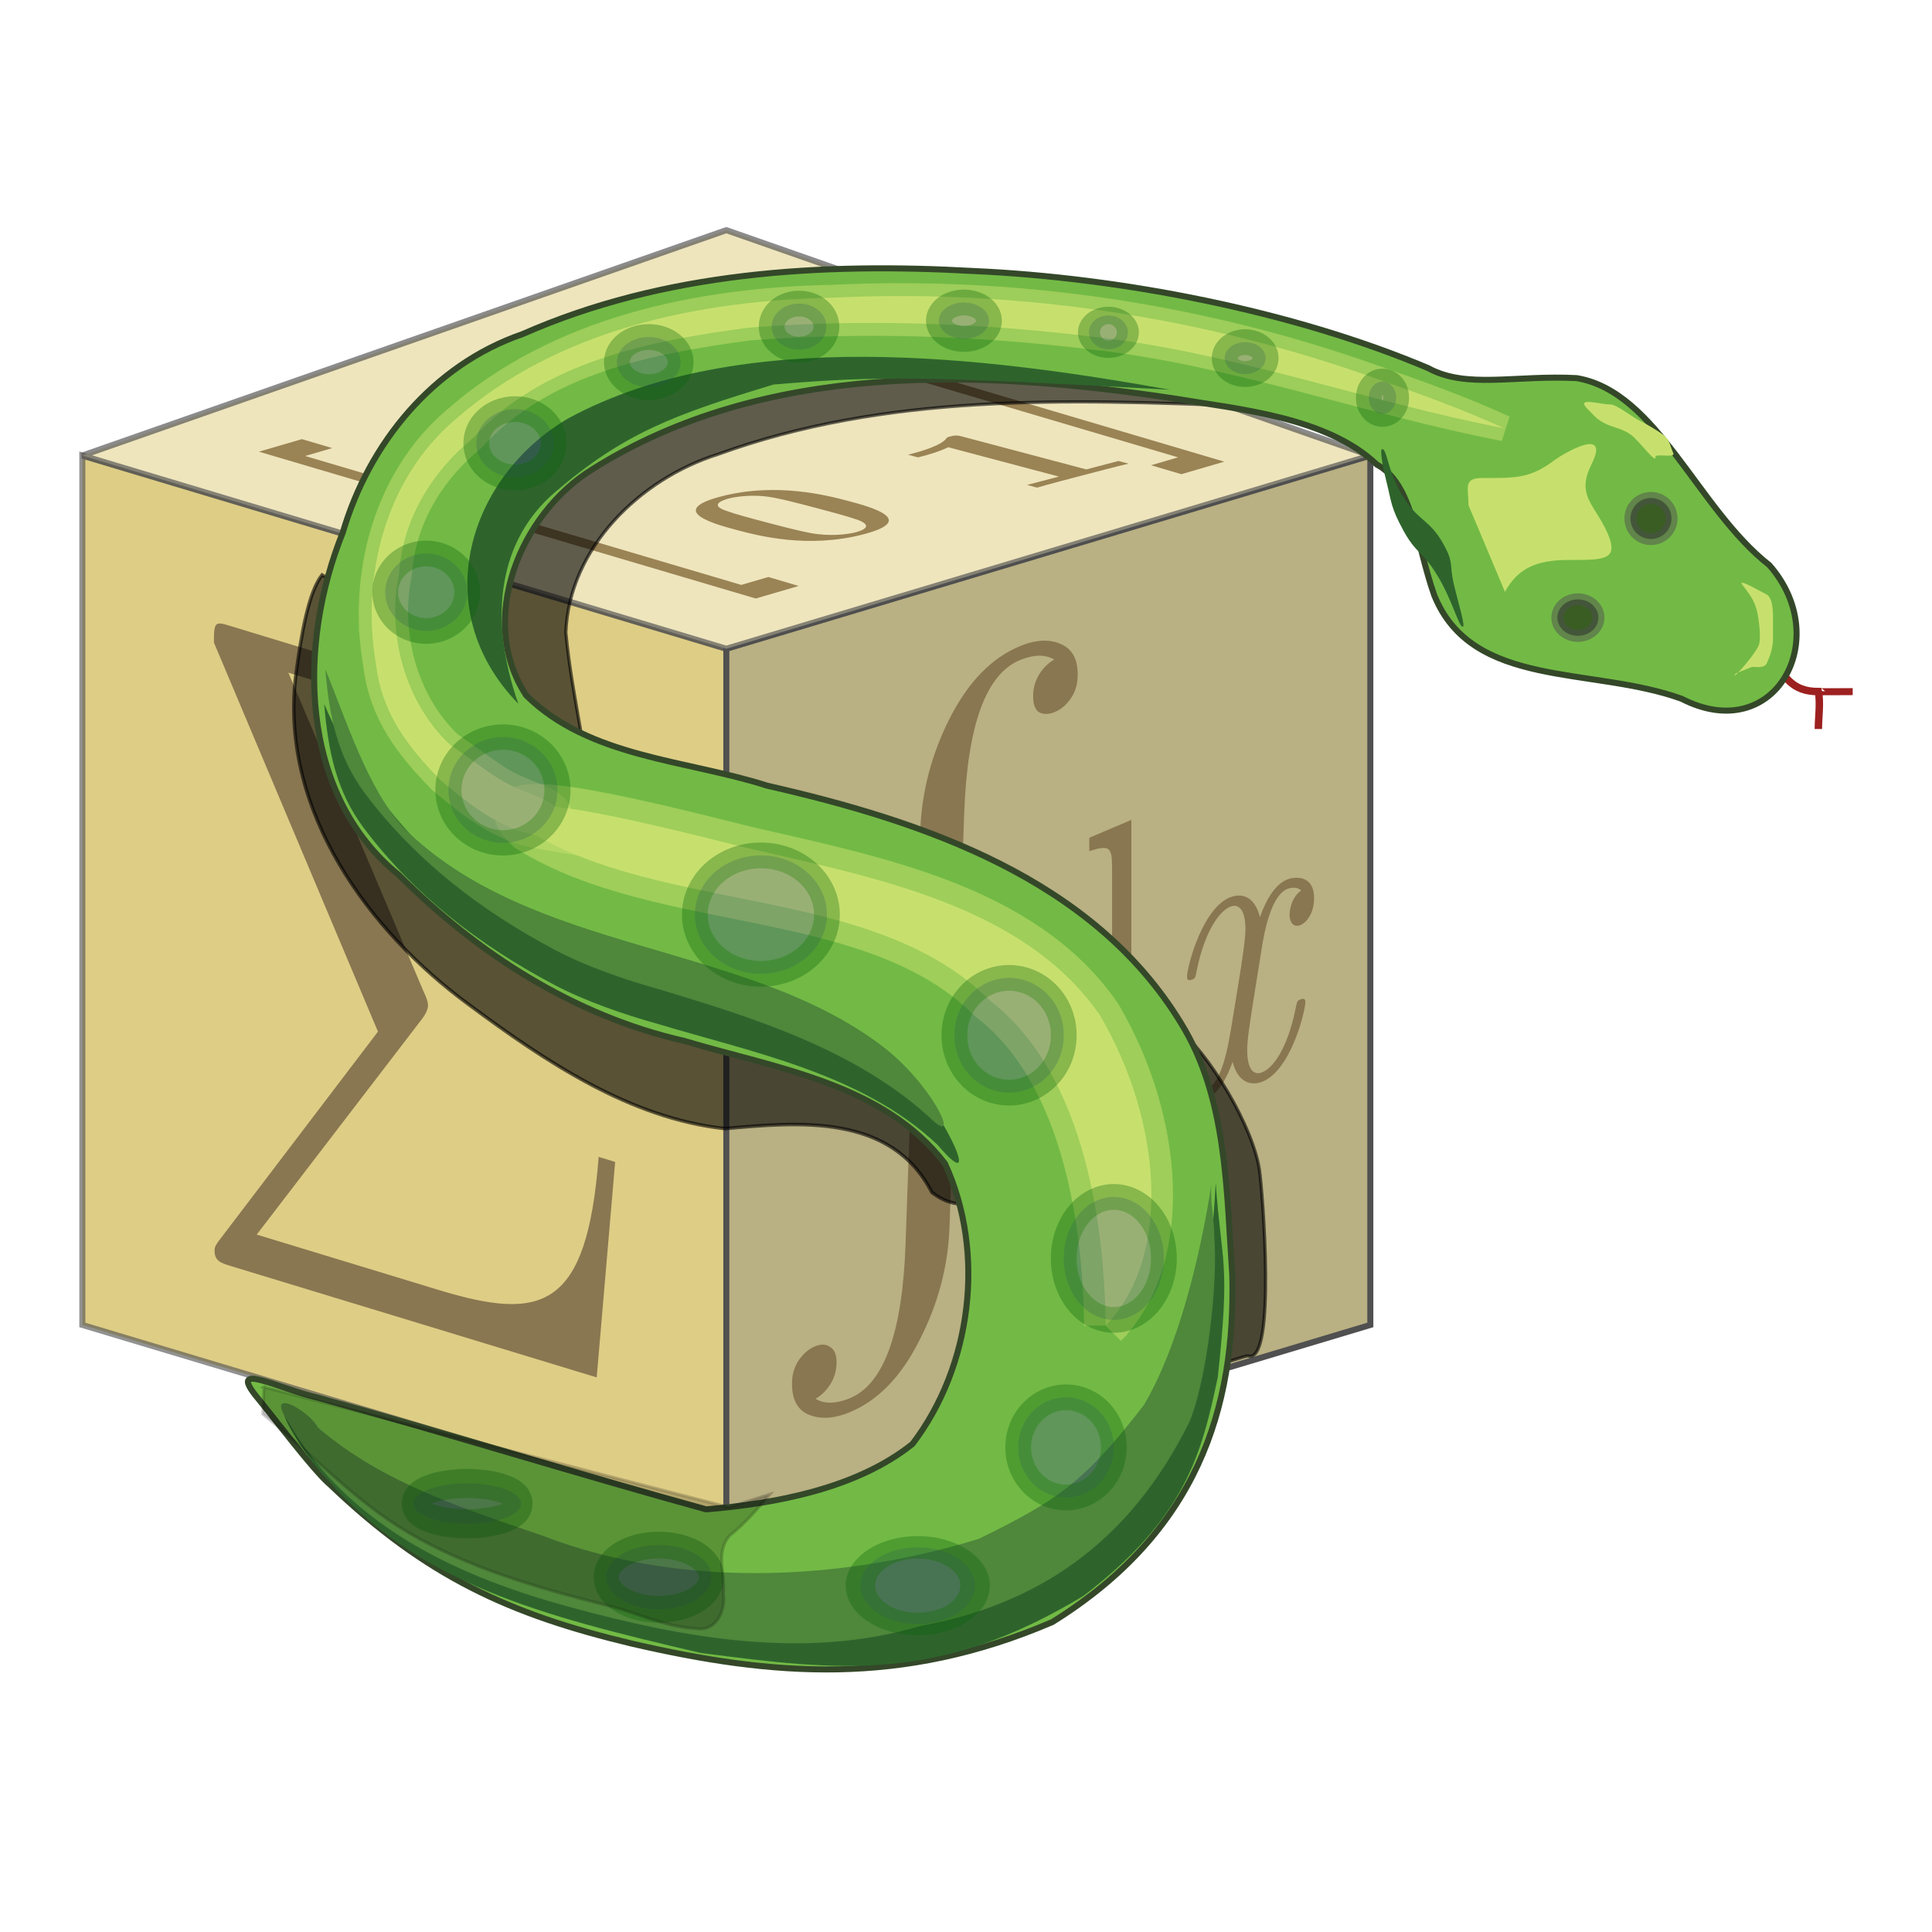<?xml version="1.0" encoding="UTF-8" standalone="no"?><!DOCTYPE svg PUBLIC "-//W3C//DTD SVG 1.1//EN" "http://www.w3.org/Graphics/SVG/1.1/DTD/svg11.dtd"><svg height="64" version="1.1" viewBox="0 0 600 600.0" width="64" xmlns="http://www.w3.org/2000/svg"><defs><filter height="1.142" id="e" style="color-interpolation-filters:sRGB" width="1.104" x="-0.052" y="-0.071"><feGaussianBlur stdDeviation="9.436"/></filter><filter height="1.069" id="f" style="color-interpolation-filters:sRGB" width="1.076" x="-0.038" y="-0.034"><feGaussianBlur stdDeviation="5.803"/></filter><filter height="1.233" id="g" style="color-interpolation-filters:sRGB" width="1.248" x="-0.124" y="-0.116"><feGaussianBlur stdDeviation="15.572"/></filter><filter height="1.557" id="h" style="color-interpolation-filters:sRGB" width="1.266" x="-0.133" y="-0.279"><feGaussianBlur stdDeviation="8.715"/></filter></defs><g transform="translate(-147.06 17.745)"><path d="m172.63 123.73 200 60v270l-200-60z" fill="#decd85" fill-rule="evenodd" stroke="#505050" stroke-opacity="0.618" stroke-width="1.875"/><path d="m572.63 123.73-200 60v270l200-60z" fill="#b9b083" fill-rule="evenodd" stroke="#505050" stroke-width="1.875"/><path d="m172.63 123.73 200 60 200-60-200-70z" fill="#eee5bd" fill-rule="evenodd" stroke="#505050" stroke-linejoin="bevel" stroke-opacity="0.658" stroke-width="1.875"/><path d="m410.7 420.94c-4.826 1.944-9.049 2.136-12.67 0.575-3.511-1.605-5.174-5.005-4.99-10.199 0.09-2.531 0.819-4.793 2.187-6.789 1.478-2.039 3.149-3.435 5.014-4.186 1.865-0.751 3.429-0.659 4.693 0.275 1.374 0.891 2.016 2.601 1.926 5.132-0.085 2.397-0.757 4.572-2.015 6.523-1.259 1.951-2.77 3.413-4.534 4.387 2.752 1.648 6.268 1.61 10.545-0.113 10.639-4.286 16.448-20.214 17.427-47.784l4.554-128.26c0.435-12.253 3.501-23.991 9.197-35.213 5.81-11.399 13.158-18.889 22.042-22.468 4.826-1.944 8.994-2.114 12.505-0.509 3.62 1.561 5.338 4.939 5.154 10.133-0.095 2.664-0.881 5.016-2.359 7.055-1.364 1.862-2.978 3.169-4.842 3.92-1.865 0.751-3.486 0.748-4.865-0.01-1.264-0.935-1.849-2.734-1.754-5.398 0.085-2.397 0.757-4.571 2.015-6.523 1.258-1.951 2.77-3.413 4.535-4.387-2.753-1.648-6.268-1.61-10.545 0.113-10.639 4.286-16.448 20.214-17.427 47.784l-4.554 128.26c-0.435 12.253-3.556 24.013-9.361 35.279-5.701 11.355-12.993 18.822-21.878 22.402" fill="#897751" stroke-width="1"/><path d="m505.49 327.24v-4.135c-6.35 1.982-7.075 1.275-7.075-5.261v-80.96l-13.062 5.545v4.135c6.35-1.982 7.075-1.275 7.075 5.261v28.811c-2.631-3.981-6.531-6.231-11.43-4.702-10.704 3.341-20.229 19.387-20.229 36.594 0 16.94 8.89 27.37 19.231 24.142 5.806-1.812 9.887-7.622 12.155-12.598v8.803l13.335-5.63m-13.335-11.577c0 2.401 0 2.668-0.998 5.247-2.721 7.252-6.803 11.461-10.704 12.679-4.082 1.274-7.348-1.174-9.525-5.563-2.358-4.733-2.631-12.251-2.631-17.72 0-4.935 0.181-12.995 2.812-19.819 1.905-4.73 5.352-10.208 10.25-11.737 3.175-0.991 6.985-0.18 9.797 4.945 0.998 1.956 0.998 2.223 0.998 4.624v27.344" fill="#897751" stroke-width="1"/><path d="m552.44 293.5c0-1.334-0.726-1.107-1.361-0.909-1.089 0.34-1.179 0.501-1.633 2.777-2.449 12.236-6.985 18.854-10.795 20.043-1.814 0.566-4.263-0.27-4.263-7.206 0-3.201 0.998-9.248 1.724-14.01l3.084-19.237c1.27-7.332 3.719-15.433 7.983-16.764 0.272-0.085 2.54-0.793 3.991 0.621-3.628 2.467-3.628 7.535-3.628 7.535 0 1.734 0.816 4.013 3.175 3.277 1.633-0.51 4.445-3.255 4.445-8.457 0-6.803-5.261-6.761-7.892-5.94-4.989 1.558-7.983 9.028-8.89 11.846-1.996-7.38-6.441-7.06-8.708-6.352-9.071 2.832-13.97 21.835-13.97 24.902 0 1.334 0.907 1.051 1.361 0.909 1.179-0.368 1.179-0.501 1.633-2.777 2.449-12.236 7.166-18.91 10.795-20.043 2.631-0.821 4.354 1.709 4.354 7.044 0 3.201-1.089 10.077-1.905 15.267l-2.086 12.789c-1.451 9.123-3.356 20.389-8.799 22.088-0.272 0.085-2.449 0.765-3.991-0.621 2.721-1.917 3.538-5.506 3.538-7.507 0-3.468-1.905-3.674-3.084-3.305-2.268 0.708-4.536 4.217-4.536 8.619 0 5.202 3.81 7.08 7.983 5.778 4.354-1.359 7.348-7.362 8.89-11.846 1.814 7.037 6.259 7.116 8.618 6.38 9.343-2.917 13.97-22.235 13.97-24.902" fill="#897751" stroke-width="1"/><path d="m338.1 343.1-5.115-1.557c-3.683 47.471-17.597 51.092-49.722 41.313l-56.475-17.191 51.359-67.002c1.841-2.349 1.841-4.095 1.841-4.095 0-1.455-0.818-3.159-1.432-4.51l-41.947-98.896 47.267 14.388c34.58 10.526 44.811 24.116 49.108 71.397l5.115 1.557-5.729-67.212-113.56-34.569c-4.911-1.495-5.32-1.619-5.32 5.073l50.95 120.84-48.699 64.029c-2.046 2.578-2.046 3.16-2.046 4.033 0 3.201 2.046 3.824 5.115 4.758l113.56 34.569 5.729-66.925" fill="#897751"/><path d="m410.54 137.85c-6.45-1.71-22.414-5.906-39.604-1.403s-1.436 8.718 5.08 10.446c6.583 1.746 22.015 5.8 39.205 1.297 17.119-4.484 1.968-8.577-4.681-10.34m-9.928 2.18c3.724 0.987 9.775 2.592 12.733 3.64 5.185 1.901 1.623 3.325-0.517 3.886-2.568 0.673-8.025 1.331-13.807 0.287-4.1-0.749-11.015-2.583-14.672-3.552-4.788-1.27-9.11-2.416-11.997-3.482-5.062-1.794-0.734-3.278 0.978-3.726 2.639-0.691 6.827-1.122 11.108-0.701 3.673 0.335 10.721 2.204 16.174 3.65" fill="#9a8354"/><path d="m497.52 126.25-3.125-0.829-9.986 2.616-38.301-10.156c-1.463-0.388-2.128-0.564-3.982-0.078-0.785 0.205-0.927 0.243-1.104 0.534-1.702 2.444-9.049 4.368-10.547 4.76l-1.427 0.374 3.125 0.829 1.427-0.374c1.141-0.299 4.998-1.344 7.943-2.781l34.378 9.116-9.915 2.597 3.125 0.829c2.939-0.875 10.5-2.855 13.995-3.771 3.495-0.915 11.056-2.896 14.394-3.665" fill="#9a8354"/><path d="m395.09 164.23-9.411-2.782-8.411 2.456-135.45-40.037 8.411-2.456-9.411-2.782-13.344 3.896 154.28 45.6 13.344-3.896" fill="#9a8354" stroke-width="0.535"/><path d="m527.27 125.63-154.28-45.6-13.344 3.896 9.411 2.782 8.411-2.456 135.45 40.037-8.391 2.45 9.411 2.782 13.344-3.896" fill="#9a8354" stroke-width="0.535"/></g><g transform="translate(-146.39 16.74)"><g fill-rule="evenodd" filter="url(#g)" stroke="#000"><path d="m361 258.36c-16.75-14 62.75 3.25 90 12s43.25 17 60 31c11.335 9.474 24.424 31.776 26.491 45.082 0.988 6.357 5.319 60.747-3.491 57.918-1.069-0.344-30.58 10.45-14.98 4.111 34.71-14.1-141.93-136.66-158.02-150.11z" opacity="0.6" stroke-width="1px"/><path d="m238.16 193.8c-4.671 41.78 23.211 78.944 53.621 101.29 23.936 17.764 50.202 35.462 79.734 38.668 22.63-2.001 51.61-4.884 64.276 19.818 18.5 14.193 34.73-17.247 22.163-32.731-20.506-31.161-53.926-48.247-83.707-67.327-45.583-26.677-81.427-66.818-127.85-91.7-4.184 5.413-6.452 18.176-8.242 31.983z" opacity="0.6" stroke-width="1.082px"/><path d="m532 109.36c-54.438-2.201-110.7-3.9-162.71 15.007-24.077 7.592-46.17 28.992-47.175 55.315 0.999 10.798 2.992 21.111 4.832 31.777 3.221 12.798 11.081 24.302 12.555 37.501-5.684 5.294-17.717-4.57-25.912-5.405-8.211-4.666-24.425-4.155-27.274-12.289 3.229-31.969 6.458-63.938 9.688-95.906 33.667-15.333 67.333-30.667 101-46 45 6.667 90 13.333 135 20z" opacity="0.6" stroke-width="1px"/></g><g><path d="m697.15 188.74c3.623 4.311 5.464 9.3 13.95 9.3 0.694 3.468 0 8.005 0 11.624" fill="none" stroke="#9d2020" stroke-width="2.312"/><path d="m710.84 198.05c0.012 0.085 7.716 0 10.922 0" fill="none" stroke="#9d2020" stroke-width="2.176"/><path d="m248.77 444.19c-5.13-4.399-17.695-21.133-22.254-26.632-9.858-11.889 5.441-3.344 18.808-0.175 38.312 10.521 82.085 24.112 120.35 34.615 21.393-1.751 46.723-6.402 64.085-20.293 18.403-24.125 22.835-59.448 10.105-87.073-19.035-24.884-52.69-29.63-80.937-38.095-34.12-7.743-64.146-27.048-88.686-51.559-31.221-25.392-31.347-71.702-17.399-106.33 8.155-27.747 28.009-52.043 55.787-61.613 44.024-19.4 92.768-22.25 140.18-19.603 45.646 2.045 98.88 12.317 141.11 30.145 11.818 6.531 27.133 2.11 46.15 3.116 24.99 4.194 37.451 40.58 59.793 58.065 20.132 22.851 1.712 56.391-27.219 41.517-27.865-10.11-64.978-2.949-76.816-32.107-5.64-15.95-6.698-34.743-17.82-40.61-15.55-14.82-42.92-17.18-63.17-20.58-60-8.999-126.87-11.637-180.38 21.96-22.552 13.851-36.068 46.786-20.636 70.298 19.63 19.337 49.711 19.974 74.761 28.008 48.574 11.078 101.24 28.81 128.6 73.798 14.287 23.12 14.071 51.742 15.904 78.056 1.098 41.761-11.008 80.014-55.886 107.91-46.933 20.141-87.038 16.763-130.54 6.698-37.848-9.047-63.904-20.804-93.877-49.527z" fill="#72ba45" fill-rule="evenodd" stroke="#344829" stroke-linejoin="round" stroke-width="1.875"/><path d="m646.3 162.82a6.364 5.657 0 1 1 -12.728 0 6.364 5.657 0 1 1 12.728 0z" opacity="0.5" stroke="#505050" stroke-linejoin="round" stroke-width="3.75" transform="translate(-3.515,12.243)"/><path d="m665.48 144.29a6.364 6.364 0 1 1 -12.728 0 6.364 6.364 0 1 1 12.728 0z" opacity="0.5" stroke="#505050" stroke-linejoin="round" stroke-width="3.75"/></g><g fill-rule="evenodd" filter="url(#f)" stroke-width="0"><path d="m247.07 201.87c1.236 14.879 3.852 27.336 12.412 38.687 15.446 20.483 35.438 36.048 58.929 48.496 9.535 5.053 21.872 9.316 32.163 12.161 29.32 8.856 63.591 15.442 86.944 37.55 16.698 19.602-1.213-17.274-16.591-28.928-42.868-32.489-105.8-26.421-145.42-65.616-11.298-12.054-22.168-27.175-28.434-42.35z" fill="#2e642c"/><path d="m523.95 350.51c-1.921 36.12-9.323 81.591-33.952 107.82-42.399 29.908-111.31 31.942-159.21 15.151-26.048-8.085-46.168-19.909-69.904-33.32-9.286-5.267-21.151-18.148-25.032-19.546-5.428-1.955 5.487 15.117 11.711 21.592 28.783 32.917 65.957 42.626 116.38 54.374 43.882 5.748 74.335 9.265 119-17.756 31.702-24.224 36.658-44.21 41.633-67.825 3.996-36.676 1.155-34.619-0.63-60.494z" fill="#2e642c"/><path d="m307.36 201.83c-9.583-27.381-5.844-50.952 11.364-65.682 21.449-18.359 36.785-24.061 67.88-33.462 33.559-2.85 48.228-2.527 123.09 1.609-57.349-10.27-133.43-19.896-186.62 8.781-30.878 17.82-44.485 59.197-15.716 88.754z" fill="#2e642c"/><path d="m576 122.86c1.303 1.146 1.694 7.734 6.255 14.896 4.561 7.162 8.08 7.018 11.989 13.75 3.91 6.732 2.085 6.589 3.649 13.177 1.564 6.588 3.91 13.893 2.606 13.177-1.303-0.716-3.258-8.594-7.819-16.042-4.561-7.448-6.516-6.588-10.426-13.75-3.91-7.162-3.649-8.594-5.213-14.896-1.564-6.302-2.346-11.458-1.042-10.312z" fill="#2e642c"/><path d="m522.64 350.79c-3.424 22.381-10.291 50.824-21.047 68.875-18.651 24.061-26.782 29.518-51.234 41.496-39.022 12.013-89.719 16.622-135.6-1.019-24.226-8.379-49.396-16.185-69.66-33.568-2.754-5.435-16.993-13.101-9.047-1.515 19.068 33.027 54.276 48.307 87.415 57.314 35.225 9.613 73.007 16.515 108.73 5.852 36.396-6.613 64.848-25.709 83.515-63.251 5.514-12.862 9.004-43.638 7.77-57.786 0.053-5.57-1.395-10.862-0.848-16.399z" fill="#4f873b"/><path d="m247.42 191.1c1.236 14.879 3.852 27.335 12.412 38.687 15.446 20.483 35.438 36.048 58.929 48.496 9.535 5.053 21.872 9.316 32.163 12.161 29.32 8.856 62.091 18.942 85.444 41.05 8.197 7.101-0.713-11.774-16.091-23.428-42.86-32.49-108.79-28.42-148.41-67.61-11.3-12.06-18.17-34.18-24.44-49.35z" fill="#4f873b"/></g><g fill="#c7e06d" filter="url(#e)"><path d="m489.77 394.91c-0.297-28.041-5.469-77.537-36.005-100.97-35.927-36.025-101.64-26.701-143.43-52.779-17.191-15.58 29.212-4.309 67.802 5.383 39.269 9.144 86.227 17.742 109.84 52.021 19.125 32.544 22.726 74.716 1.788 96.35z" fill-rule="evenodd" stroke="#c7e06d" stroke-opacity="0.526" stroke-width="13.423"/><path d="m263.16 189.54c-4.75-27.325 2.953-57.615 24.605-75.982 32.02-28.124 75.849-37.042 117.36-37.853 57.226-2.748 114.83 5.846 168.76 25.167 13.388 4.67 26.759 9.483 39.655 15.401-42.822-8.274-84.183-23.646-127.73-28.448-35.398-4.295-71.325-5.583-106.86-2.827-30.694 4.1-64.043 10.443-85.85 34.485-12.762 10.444-21.751 25.323-22.778 42.019-3.986 18.828 2.038 40.066 15.704 52.92 15.246 10.624 14.668 11.294 26.254 15.846 7.06 2.774 7.122 3.868 8.614 7.995 0.753 2.084-0.406 4.243 1.347 6.002-7.055-1.23-12.479-1.657-18.449-4.487-6.479-3.071-10.983-6.205-20.493-14.128-10.188-10.422-18.288-20.657-20.14-36.111z" fill-rule="evenodd" stroke="#c7e06d" stroke-opacity="0.513" stroke-width="8"/><path d="m660.5 124.86c0.649 3.244-4.853-4.515-7.5-6.5-2.738-2.053-5.709-2.354-8-3.5-2.737-1.368-3.231-2.231-5.5-4.5-4.012-4.012 3.476-1.5 7-1.5 1.877 0 6.783 3.892 9 5 2.614 1.307 5.535 3.026 7.5 4.5 2.055 1.541 2.147 3.793 3 5.5 0.833 1.667-3.732 0.411-5.5 1z" stroke-width="0"/><path d="m685.5 192.36c-2.386 3.181 4.855-4.21 7-8.5 1.032-2.064 0.034-8.865-0.5-11-0.832-3.33-2.55-5.4-4.5-8-1.616-2.154 5.092 1.796 7.5 3 1.583 0.791 2 4.024 2 6.5v7.5c0 2.693-1.068 5.637-2 7.5-0.71 1.42-2.951 1-4.5 1" stroke-width="0"/><path d="m613.77 167.06c3.956-7.234 9.596-9.899 19.799-9.899 11.272 0 16.396 0.265 11.314-9.899-3.822-7.644-8.858-10.567-4.243-19.799 6.159-12.318-9.169-3.022-11.314-1.414-7.89 5.918-12.206 5.657-22.627 5.657-6.032 0-4.243 3.166-4.243 8.485" stroke-width="0"/></g><g fill="#3b4f87" opacity="0.647" stroke="#066506" stroke-linejoin="bevel"><path d="m577 108.37a4.243 4.95 0 1 1 -8.485 0 4.243 4.95 0 1 1 8.485 0z" opacity="0.5" stroke-width="8" transform="translate(2.979,-1.588)"/><path d="m544.47 97.061a6.364 4.95 0 1 1 -12.728 0 6.364 4.95 0 1 1 12.728 0z" opacity="0.5" stroke-width="8" transform="translate(-5.021,-2.588)"/><path d="m493.56 88.576a7.071 7.778 0 1 1 -14.142 0 7.071 7.778 0 1 1 14.142 0z" opacity="0.5" stroke-width="8" transform="matrix(.854 0 0 .674 75.154 26.774)"/><path d="m452.55 86.454a7.778 5.657 0 1 1 -15.556 0 7.778 5.657 0 1 1 15.556 0z" opacity="0.5" stroke-width="8" transform="translate(.979 -3.588)"/><path d="m403.05 89.283a8.486 7.071 0 1 1 -16.971 0 8.486 7.071 0 1 1 16.971 0z" opacity="0.5" stroke-width="8" transform="translate(-.021 -4.588)"/><path d="m357.8 101.3a9.899 7.778 0 1 1 -19.799 0 9.899 7.778 0 1 1 19.799 0z" opacity="0.5" stroke-width="8" transform="translate(-.021 -5.588)"/><path d="m315.37 122.52a12.021 10.607 0 1 1 -24.042 0 12.021 10.607 0 1 1 24.042 0z" opacity="0.5" stroke-width="8" transform="translate(2.979,-1.588)"/><path d="m288.5 167.77a12.728 12.021 0 1 1 -25.456 0 12.728 12.021 0 1 1 25.456 0z" opacity="0.5" stroke-width="8" transform="translate(2.979 -.588)"/><path d="m318.2 229.29a14.142 14.142 0 1 1 -28.284 0 14.142 14.142 0 1 1 28.284 0z" opacity="0.5" stroke-width="6.785" transform="matrix(1.197,0,0,1.161,-61.374,-37.617)"/><path d="m400.22 268.89a20.506 18.385 0 1 1 -41.012 0 20.506 18.385 0 1 1 41.012 0z" opacity="0.5" stroke-width="8" transform="translate(2.979,-1.588)"/><path d="m473.76 306.36a16.971 17.678 0 1 1 -33.941 0 16.971 17.678 0 1 1 33.941 0z" opacity="0.5" stroke-width="8" transform="translate(2.979,-1.588)"/><path d="m504.87 375.66a15.556 19.093 0 1 1 -31.113 0 15.556 19.093 0 1 1 31.113 0z" opacity="0.5" stroke-width="8" transform="translate(2.979,-1.588)"/><path d="m489.32 434.35a14.849 15.556 0 1 1 -29.698 0 14.849 15.556 0 1 1 29.698 0z" opacity="0.5" stroke-width="8" transform="translate(2.979,-1.588)"/><path d="m446.89 469.71a11.314 9.899 0 1 1 -22.628 0 11.314 9.899 0 1 1 22.628 0z" opacity="0.5" stroke-width="5.816" transform="matrix(1.574,0,0,1.202,-254.19,-88.884)"/><path d="m376.18 470.41a11.314 6.364 0 1 1 -22.627 0 11.314 6.364 0 1 1 22.627 0z" opacity="0.5" stroke-width="5.345" transform="matrix(1.443,0,0,1.552,-175.52,-257.01)"/><path d="m301.23 447.79a12.021 3.535 0 1 1 -24.042 0 12.021 3.535 0 1 1 24.042 0z" opacity="0.5" stroke-width="5.096" transform="matrix(1.393,0,0,1.77,-111.4,-342.37)"/></g><path d="m228.4 414.05 144.28 37.326 12.73-3.999c-3.836 4.513-7.701 9.045-12.418 12.755-4.468 5.062-1.454 11.98-1.96 17.894 0.716 5.231-2.01 12.175-8.851 10.92-9.778-0.493-18.579-5.196-28.001-7.314-21.218-5.371-42.872-11.708-61.221-22.591-16.586-9.838-29.94-24.44-44.91-36.66 0.118-2.777 0.236-5.555 0.354-8.332z" fill-rule="evenodd" filter="url(#h)" opacity="0.45" stroke="#000" stroke-width=".971px"/></g></svg>
